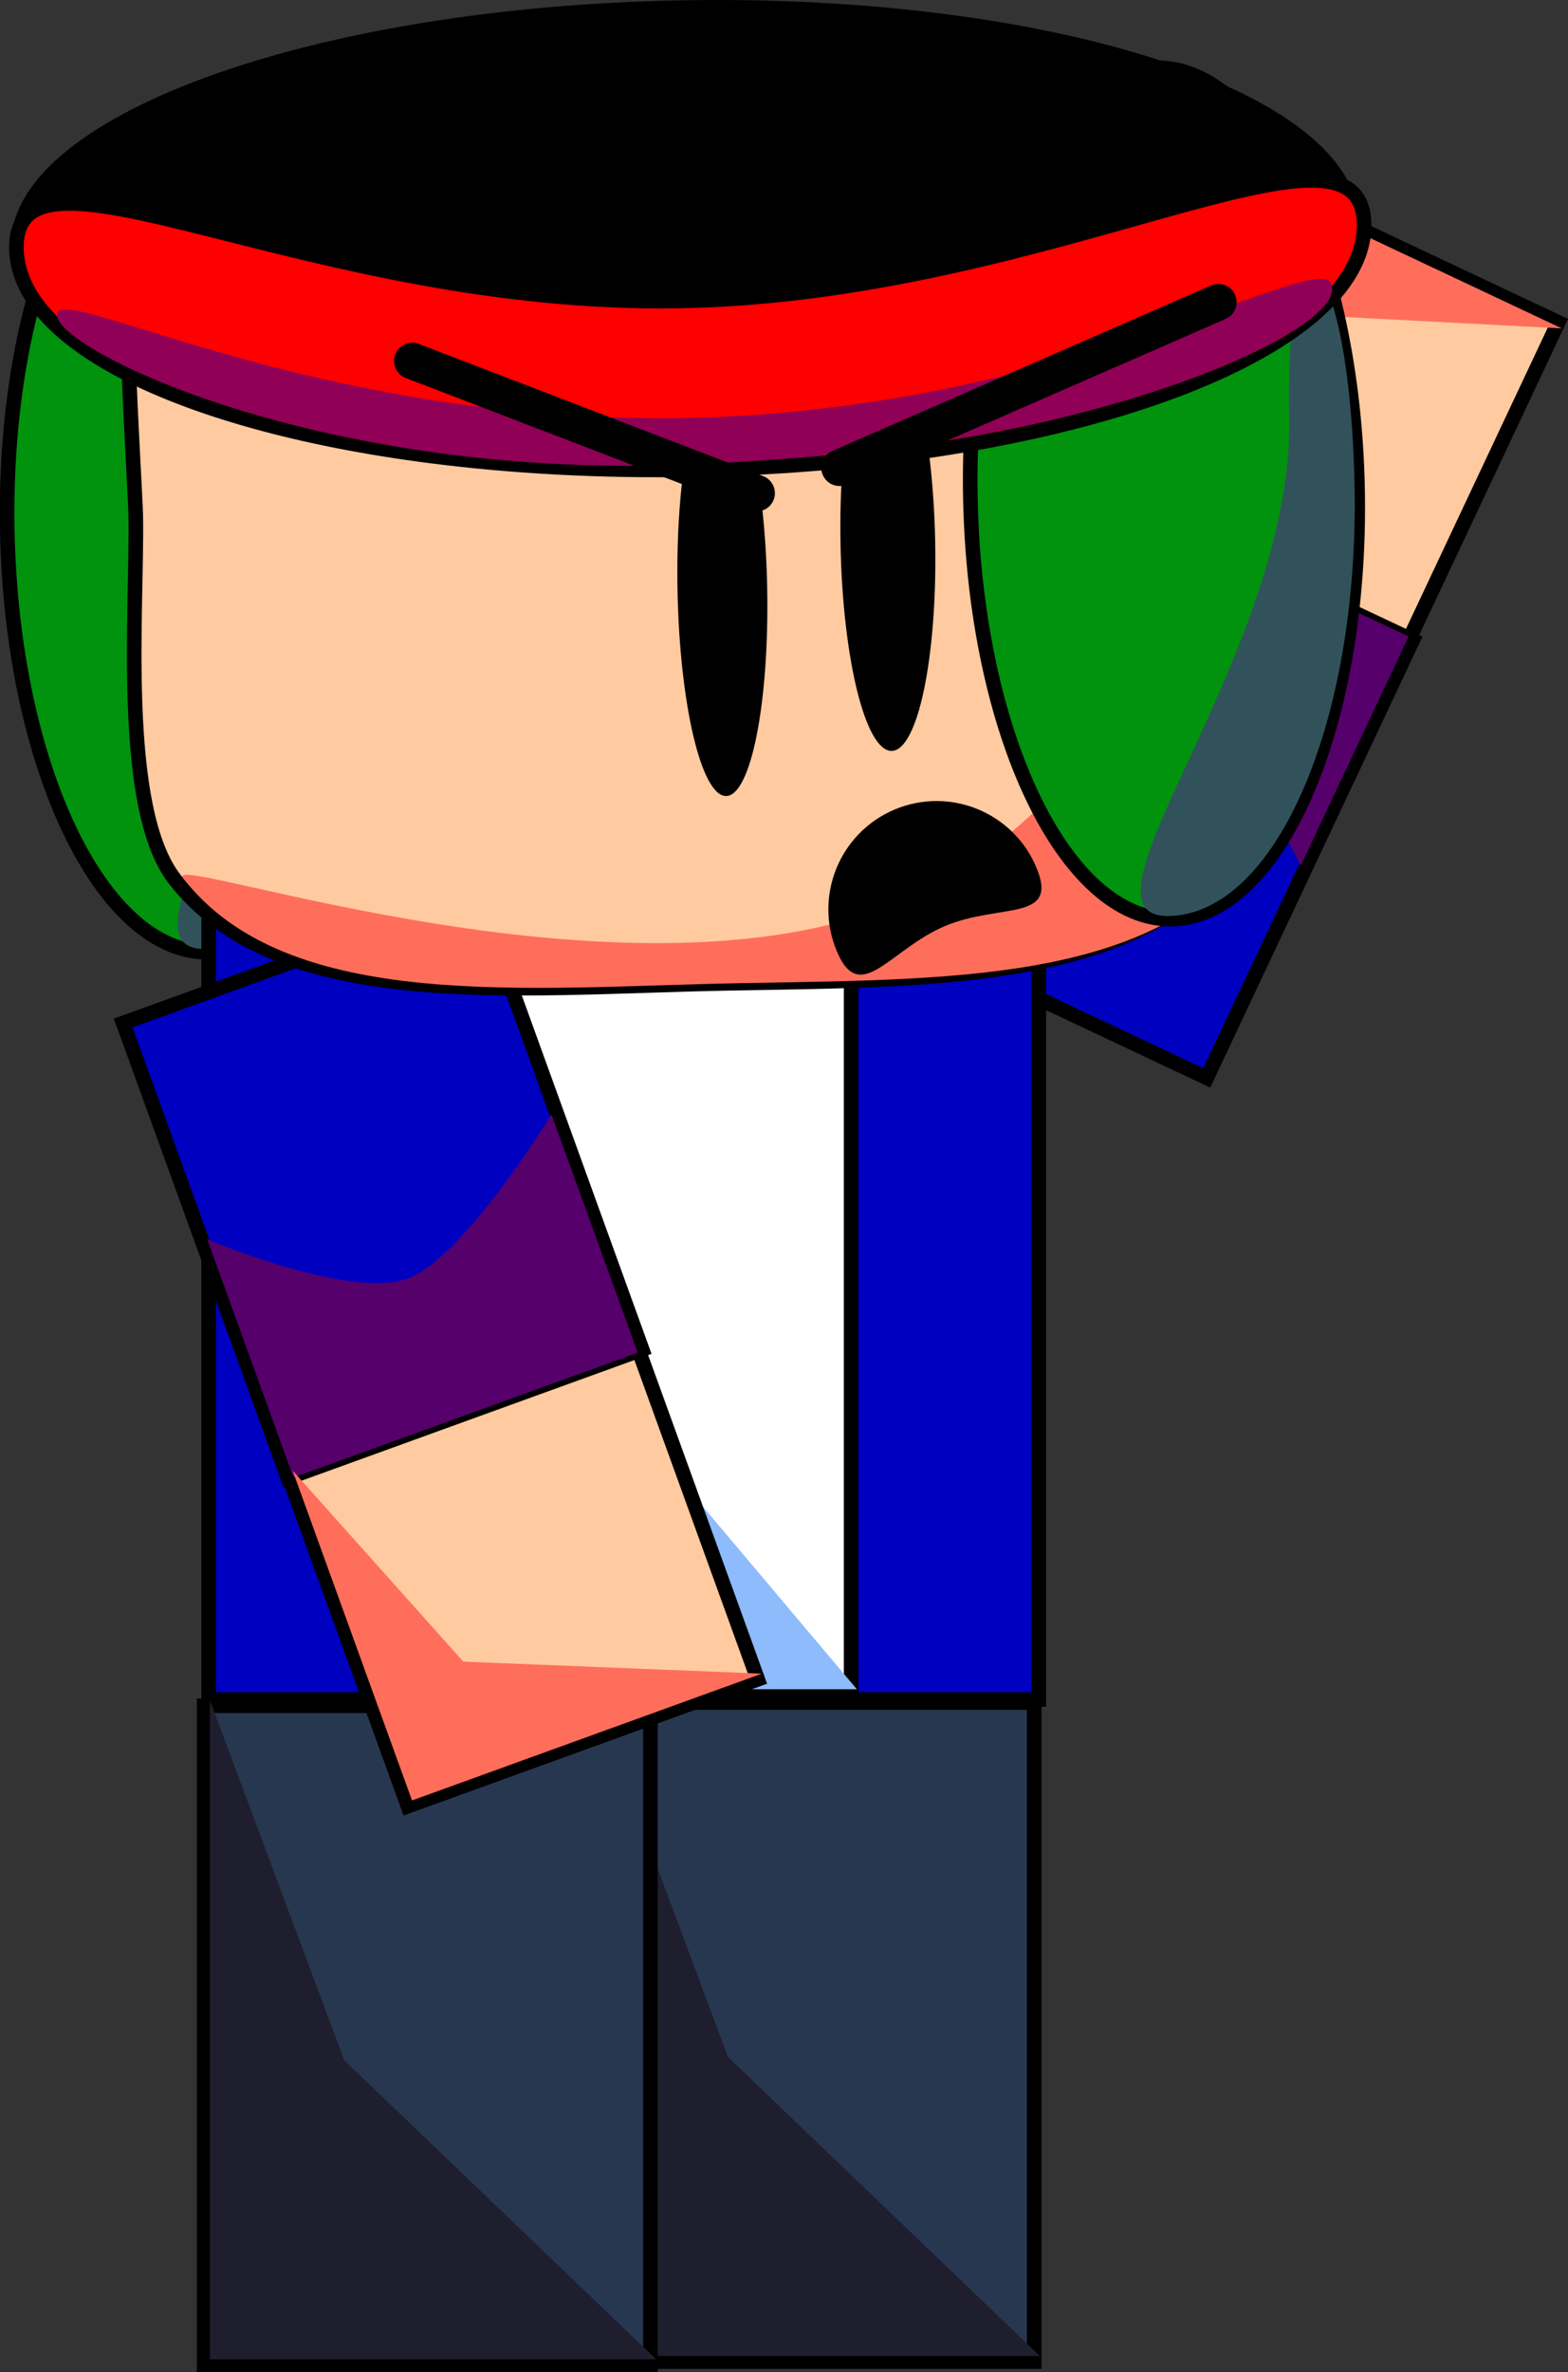 <svg version="1.1" xmlns="http://www.w3.org/2000/svg" xmlns:xlink="http://www.w3.org/1999/xlink" width="214.938" height="324.916" viewBox="0,0,214.938,324.916"><rect x="0" y="0" width="214.938" height="324.916" fill="#333333" stroke="none"/><g transform="translate(-155.86,-20.664)"><g data-paper-data="{&quot;isPaintingLayer&quot;:true}" fill-rule="nonzero" stroke-linejoin="miter" stroke-miterlimit="10" stroke-dasharray="" stroke-dashoffset="0" style="mix-blend-mode: normal"><g data-paper-data="{&quot;index&quot;:null}" stroke="#000000" stroke-linecap="butt"><path d="M369.467,64.819l-20.478,43.479l-46.137,-21.729l20.478,-43.479z" fill="#ffcaa0" stroke-width="2"/><g><path d="M349.517,108.348l-28.237,59.953l-46.738,-22.012l28.237,-59.953z" fill="#0000c0" stroke-width="2"/><path d="M303.542,86.46c0,0 15.339,7.224 22.947,10.808c7.528,3.546 22.464,10.58 22.464,10.58l-14.79,31.402c0,0 -10.172,-20.728 -17.529,-24.193c-7.759,-3.654 -27.883,2.805 -27.883,2.805l14.79,-31.402z" fill="#56006b" stroke-width="0"/></g><path d="M369.951,65.649l-40.899,-2.145l-25.715,23.895l20.478,-43.479z" fill="#ff6e5b" stroke-width="0"/></g><g data-paper-data="{&quot;index&quot;:null}" stroke="#000000" stroke-linecap="butt"><path d="M182.316,34.479c14.657,-0.272 27.024,25.61 27.622,57.81c0.598,32.2 -10.799,58.523 -25.456,58.796c-14.657,0.272 -27.024,-25.61 -27.622,-57.81c-0.598,-32.2 10.799,-58.523 25.456,-58.796z" fill="#01930e" stroke-width="2"/><path d="M209.529,91.862c0.598,32.2 -10.799,58.523 -25.456,58.796c-14.657,0.272 17.099,-36.046 16.501,-68.245c-0.598,-32.2 8.357,-22.75 8.955,9.45z" fill="#31525b" stroke-width="0"/></g><g data-paper-data="{&quot;index&quot;:null}" stroke="#000000" stroke-linecap="butt"><path d="M236.445,344.136v-90.271h61.179v90.271z" fill="#273750" stroke-width="2"/><path d="M237.233,343.379v-90.271l18.427,49.316l42.752,40.955z" fill="#1f1e2e" stroke-width="0"/></g><path d="M184.461,253.453v-113.801h113.801v113.801z" data-paper-data="{&quot;index&quot;:null}" fill="#0000c0" stroke="#000000" stroke-width="2" stroke-linecap="butt"/><g data-paper-data="{&quot;index&quot;:null}" stroke="#000000" stroke-linecap="butt"><path d="M183.839,344.58v-90.271h61.179v90.271z" fill="#273750" stroke-width="2"/><path d="M184.627,343.823v-90.271l18.427,49.316l42.752,40.955z" fill="#1f1e2e" stroke-width="0"/></g><g data-paper-data="{&quot;index&quot;:null}" stroke="#000000" stroke-linecap="butt"><path d="M211.354,252.984v-111.683h61.179v111.683z" fill="#ffffff" stroke-width="2"/><path d="M212.141,252.048v-111.683l18.427,61.013l42.752,50.67z" fill="#8ebbfc" stroke-width="0"/></g><g data-paper-data="{&quot;index&quot;:null}" stroke="#000000" stroke-linecap="butt"><path d="M211.78,268.059l-16.369,-45.187l47.949,-17.369l16.369,45.187z" fill="#ffcaa0" stroke-width="2"/><g><path d="M195.316,223.098l-22.57,-62.308l48.573,-17.595l22.57,62.308z" fill="#0000c0" stroke-width="2"/><path d="M196.088,223.045l-11.822,-32.635c0,0 19.44,8.293 27.504,5.372c7.646,-2.77 19.691,-22.468 19.691,-22.468l11.822,32.635c0,0 -15.523,5.623 -23.347,8.457c-7.907,2.864 -23.849,8.639 -23.849,8.639z" fill="#56006b" stroke-width="0"/></g><path d="M212.338,267.278l-16.369,-45.187l23.395,26.171l40.922,1.647z" fill="#ff6e5b" stroke-width="0"/></g><g data-paper-data="{&quot;index&quot;:null}" stroke="#000000" stroke-linecap="butt"><path d="M334.229,88.41c0.206,11.101 -0.744,36.636 -6.524,45.907c-13.044,20.92 -41.57,20.469 -72.14,21.037c-28.913,0.537 -61.416,4.292 -75.788,-14.301c-7.557,-9.777 -5.077,-37.216 -5.308,-49.675c-0.065,-3.486 -1.548,-26.275 -0.969,-29.625c5.42,-31.397 39.77,-36.578 79.633,-37.318c42.437,-0.788 76.356,1.068 79.573,35.263c0.127,1.353 1.497,27.336 1.523,28.712z" fill="#ffcaa0" stroke-width="2"/><path d="M336.062,88.386c0.206,11.101 -0.744,36.636 -6.524,45.907c-13.044,20.92 -41.57,20.469 -72.14,21.037c-28.913,0.537 -62.071,4.195 -76.442,-14.397c-3.038,-3.931 63.351,20.098 100.475,2.224c47.371,-22.809 51.281,-102.91 53.109,-83.482c0.127,1.353 1.497,27.336 1.523,28.712z" fill="#ff6e5b" stroke-width="0"/></g><g data-paper-data="{&quot;index&quot;:null}" stroke="#000000" stroke-linecap="butt"><path d="M314.331,29.952c14.657,-0.272 27.024,25.61 27.622,57.81c0.598,32.2 -10.799,58.523 -25.456,58.796c-14.657,0.272 -27.024,-25.61 -27.622,-57.81c-0.598,-32.2 10.799,-58.523 25.456,-58.796z" fill="#01930e" stroke-width="2"/><path d="M341.543,87.335c0.598,32.2 -10.799,58.523 -25.456,58.796c-14.657,0.272 17.099,-36.046 16.501,-68.245c-0.598,-32.2 8.357,-22.75 8.955,9.45z" fill="#31525b" stroke-width="0"/></g><path d="M271.078,95.185c-0.292,-15.715 2.376,-28.508 5.959,-28.575c3.583,-0.067 6.724,12.619 7.016,28.334c0.292,15.715 -2.376,28.508 -5.959,28.575c-3.583,0.067 -6.724,-12.619 -7.016,-28.334z" data-paper-data="{&quot;index&quot;:null}" fill="#000000" stroke="none" stroke-width="0" stroke-linecap="butt"/><path d="M254.352,73.018c3.394,-0.063 6.382,12.574 6.673,28.226c0.291,15.652 -2.225,28.391 -5.62,28.455c-3.394,0.063 -6.382,-12.574 -6.673,-28.226c-0.291,-15.652 2.225,-28.391 5.62,-28.455z" data-paper-data="{&quot;index&quot;:null}" fill="#000000" stroke="none" stroke-width="0" stroke-linecap="butt"/><g data-paper-data="{&quot;index&quot;:null}" stroke-linecap="butt"><path d="M157.376,54.399c-0.328,-17.658 40.759,-32.741 91.771,-33.688c51.012,-0.948 92.631,12.599 92.959,30.257c0.328,17.658 -40.759,32.741 -91.771,33.688c-51.012,0.948 -92.631,-12.599 -92.959,-30.257z" fill="#000000" stroke="none" stroke-width="NaN"/><path d="M249.209,61.888c51.012,-0.948 93.305,-28.248 93.633,-10.59c0.328,17.658 -40.759,32.741 -91.771,33.688c-51.012,0.948 -92.631,-12.599 -92.959,-30.257c-0.328,-17.658 40.085,8.106 91.097,7.158z" fill="#ff0000" stroke="#000000" stroke-width="2"/><path d="M249.879,77.913c51.012,-0.948 85.87,-22.701 88.352,-18.523c2.403,4.046 -13.086,12.918 -38.475,18.874c-13.676,3.208 -30.485,5.153 -48.327,5.986c-50.985,2.38 -87.671,-15.565 -87.762,-20.424c-0.09,-4.859 35.199,15.035 86.211,14.087z" fill="#900056" stroke="#000000" stroke-width="0"/></g><path d="M297.911,139.455c3.183,7.548 -4.968,4.87 -12.515,8.052c-7.548,3.183 -11.634,11.02 -14.817,3.473c-3.183,-7.548 0.356,-16.246 7.903,-19.428c7.548,-3.183 16.246,0.356 19.428,7.903z" fill="#000000" stroke="none" stroke-width="0" stroke-linecap="butt"/><path d="M212.378,70.107l47.202,18.108" fill="none" stroke="#000000" stroke-width="5" stroke-linecap="round"/><path d="M270.941,84.734l51.933,-22.681" fill="none" stroke="#000000" stroke-width="5" stroke-linecap="round"/></g></g></svg>